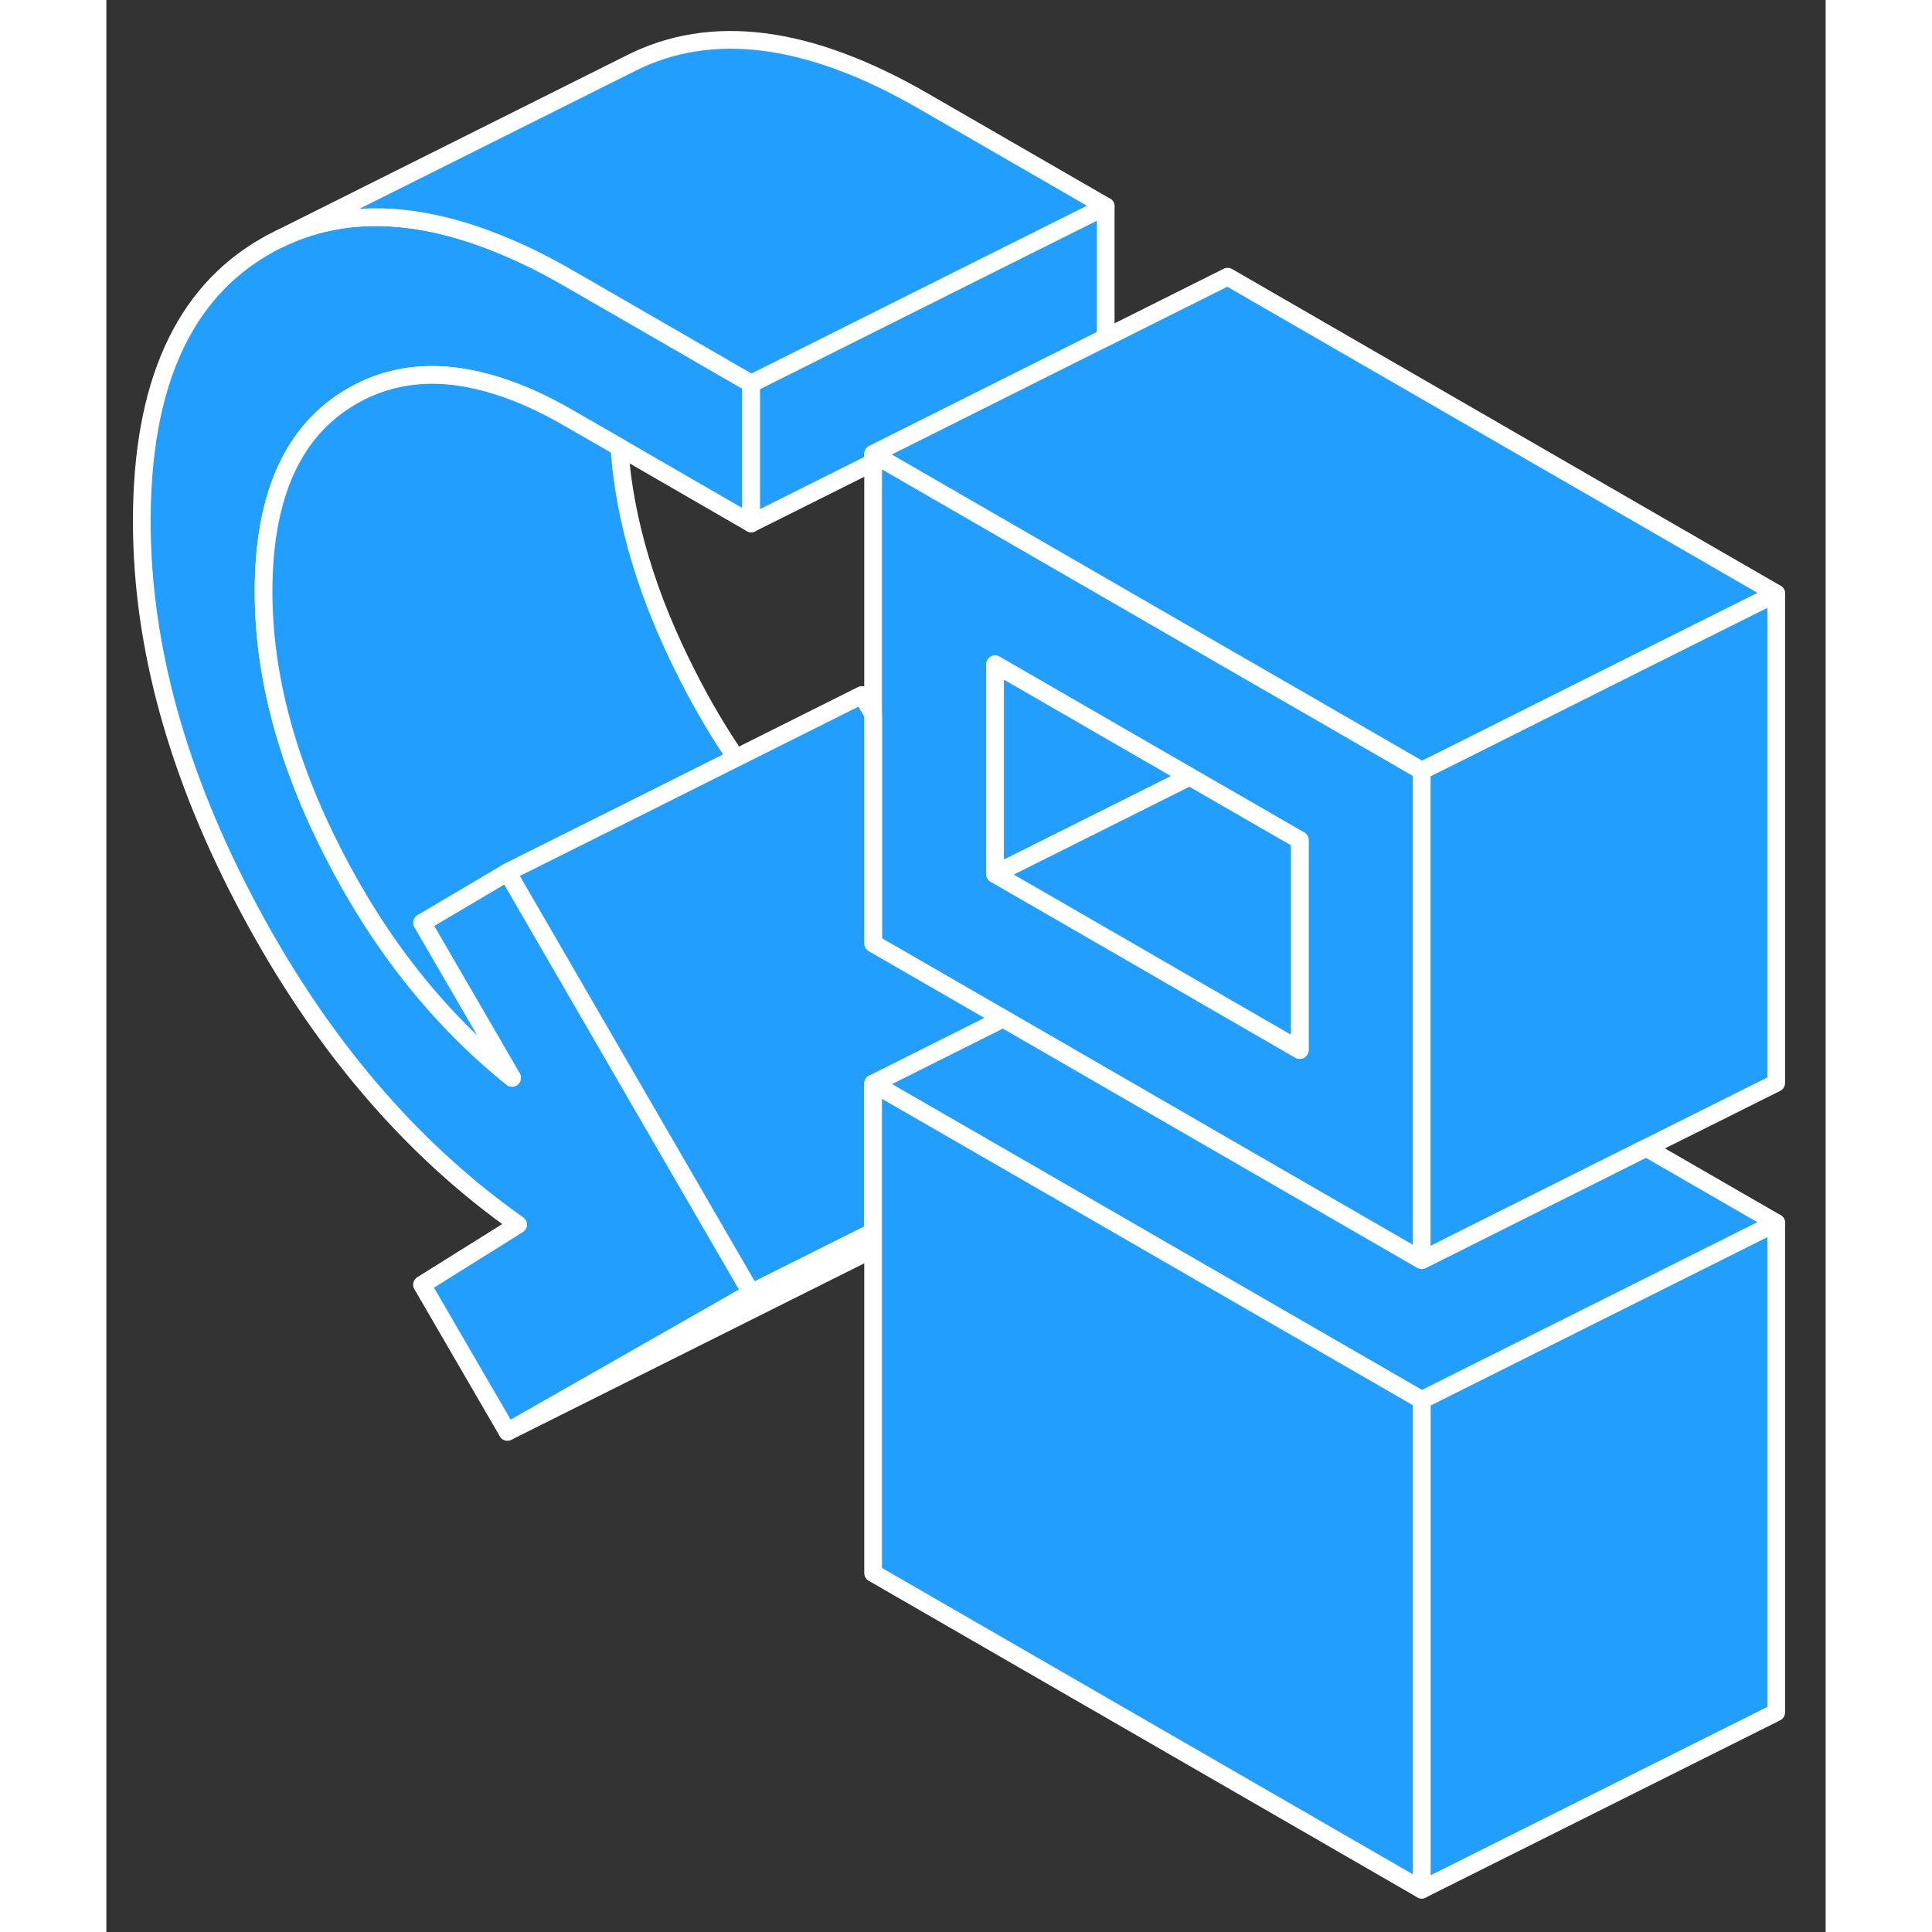 <svg width="48" height="48" viewBox="0 0 97 109" fill="#229EFF" xmlns="http://www.w3.org/2000/svg" stroke-width="1px" stroke-linecap="round" stroke-linejoin="round"><rect x="0" y="0" width="97" height="109" fill="#333333" stroke="none"/><path d="M68.45 40.15L63.26 37.16L43.71 25.87L43.26 25.61V53.23L50.59 57.46L54.52 59.73L63.26 64.78L74.21 71.1V43.48L68.45 40.15ZM67.33 59.24L63.26 56.89L57.92 53.8L50.14 49.31V37.48L61.12 43.82L67.33 47.4V59.24Z" stroke="white" stroke-linejoin="round"/><path d="M8.87 33.38C8.87 38.12 10.19 43.05 12.83 48.19C15.46 53.33 18.82 57.54 22.89 60.81L17.81 52.06L22.63 49.21L36.38 72.94L22.63 80.78L17.81 72.48L23.23 69.09C17.15 64.8 12.1 58.87 8.06 51.31C4.02 43.75 2 36.45 2 29.41C2 21.72 4.33 16.54 9 13.88C9.09 13.83 9.17 13.78 9.26 13.73L9.72 13.5C13.38 11.71 17.63 11.85 22.49 13.9C23.65 14.38 24.84 14.98 26.07 15.69L29.66 17.76L36.38 21.64V29.53L28.94 25.23L26.07 23.58C24.68 22.77 23.34 22.17 22.07 21.77C18.99 20.79 16.27 20.98 13.9 22.33C10.55 24.24 8.87 27.92 8.87 33.38Z" stroke="white" stroke-linejoin="round"/><path d="M94.21 33.48V61.1L86.88 64.76L74.21 71.1V43.48L75.9 42.64L86.88 37.14L94.21 33.48Z" stroke="white" stroke-linejoin="round"/><path d="M94.21 68.99L74.21 78.99L63.26 72.67L51.36 65.8L51.03 65.61L43.26 61.13L50.59 57.46L54.52 59.73L63.26 64.78L74.21 71.1L86.88 64.76L94.21 68.99Z" stroke="white" stroke-linejoin="round"/><path d="M43.26 69.5V70.42L42.63 70.78L22.63 80.78L36.38 72.94L42.2 70.03L43.26 69.5Z" stroke="white" stroke-linejoin="round"/><path d="M22.63 49.21L17.81 52.06L22.89 60.81C18.82 57.54 15.46 53.33 12.83 48.19C10.19 43.05 8.87 38.12 8.87 33.38C8.87 27.92 10.55 24.24 13.9 22.33C16.27 20.98 18.99 20.79 22.07 21.77C23.34 22.17 24.68 22.77 26.07 23.58L28.94 25.23C29.23 29.4 30.53 33.71 32.83 38.19C33.65 39.8 34.55 41.33 35.53 42.76L30.4 45.33L22.63 49.21Z" stroke="white" stroke-linejoin="round"/><path d="M56.38 11.64V19.05L55.93 19.27L43.26 25.61V26.09L36.38 29.53V21.64L49.05 15.3L56.38 11.64Z" stroke="white" stroke-linejoin="round"/><path d="M61.12 43.82L50.14 49.31V37.48L61.12 43.82Z" stroke="white" stroke-linejoin="round"/><path d="M94.21 33.48L86.88 37.14L75.9 42.64L74.21 43.48L68.45 40.15L63.26 37.16L43.71 25.87L43.26 25.61L55.93 19.27L56.38 19.05L63.26 15.61L94.21 33.48Z" stroke="white" stroke-linejoin="round"/><path d="M67.33 47.4V59.24L63.26 56.89L57.92 53.8L50.14 49.31L61.12 43.82L67.33 47.4Z" stroke="white" stroke-linejoin="round"/><path d="M94.21 68.99V96.61L74.21 106.61V78.99L94.21 68.99Z" stroke="white" stroke-linejoin="round"/><path d="M50.59 57.46L43.26 61.13V69.5L42.2 70.03L36.38 72.94L22.63 49.21L30.4 45.33L35.53 42.76L42.63 39.21L43.26 40.3V53.23L50.59 57.46Z" stroke="white" stroke-linejoin="round"/><path d="M74.21 78.99V106.61L43.26 88.75V61.13L51.03 65.61L51.36 65.8L63.26 72.67L74.21 78.99Z" stroke="white" stroke-linejoin="round"/><path d="M56.38 11.64L49.05 15.3L36.38 21.64L29.66 17.76L26.07 15.69C24.84 14.98 23.65 14.38 22.49 13.9C17.63 11.85 13.38 11.71 9.72 13.5L29.54 3.59C34.11 1.26 39.62 1.97 46.07 5.69L56.38 11.64Z" stroke="white" stroke-linejoin="round"/></svg>